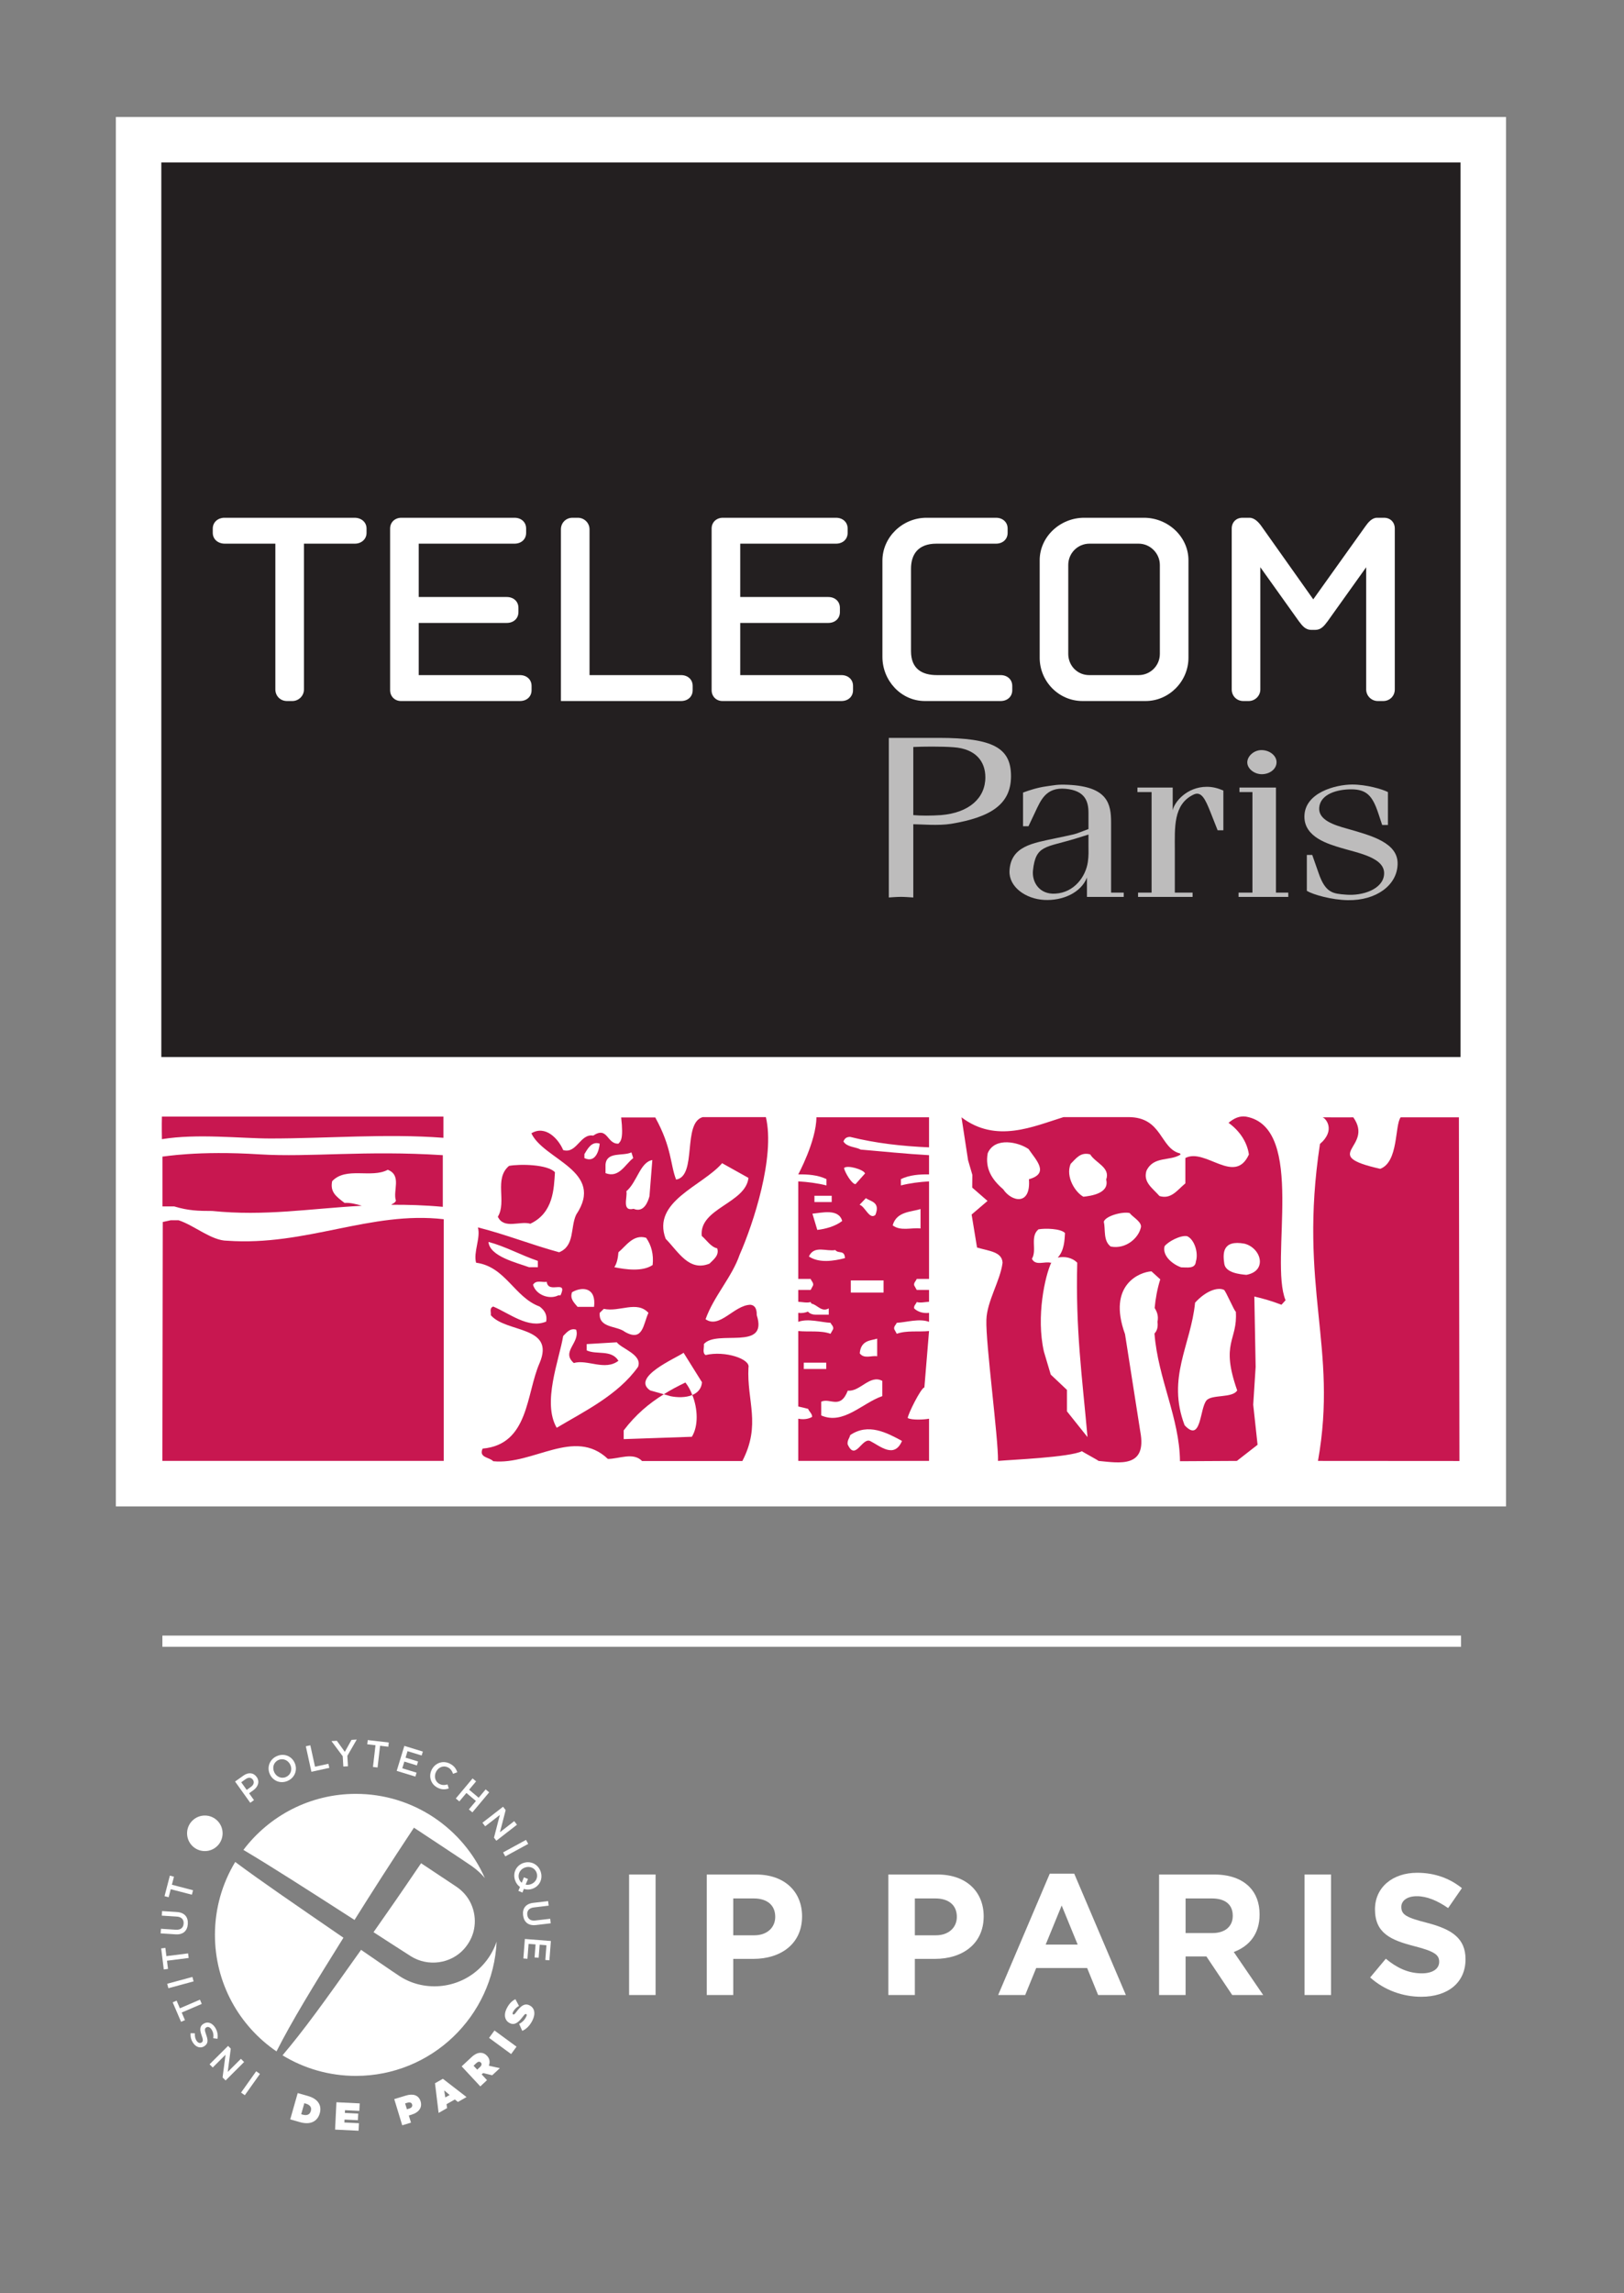 <?xml version="1.0" encoding="UTF-8"?>
<svg xmlns="http://www.w3.org/2000/svg" xmlns:xlink="http://www.w3.org/1999/xlink" width="204.24pt" height="288.25pt" viewBox="0 0 204.24 288.25" version="1.1">
<rect x="0" y="0" width="204.24" height="288.25" fill="#808080" stroke="none"/>
<g id="surface1">
<path style=" stroke:none;fill-rule:nonzero;fill:rgb(100%,100%,100%);fill-opacity:1;" d="M 43.191 243.566 C 36.535 238.988 32.949 236.543 29.582 234.043 C 27.965 236.719 27.031 239.855 27.031 243.211 C 27.031 249.297 30.098 254.664 34.773 257.855 C 36.719 254.02 39.336 249.742 43.191 243.566 "/>
<path style=" stroke:none;fill-rule:nonzero;fill:rgb(100%,100%,100%);fill-opacity:1;" d="M 60.621 247.102 C 57.879 250.012 53.488 250.438 50.348 248.457 C 49.742 248.078 45.41 245.09 45.41 245.09 C 40.629 251.848 38.168 255.238 35.531 258.348 C 38.219 259.988 41.375 260.934 44.754 260.934 C 54.258 260.934 62.012 253.457 62.457 244.062 C 62.07 245.191 61.441 246.242 60.621 247.102 "/>
<path style=" stroke:none;fill-rule:nonzero;fill:rgb(100%,100%,100%);fill-opacity:1;" d="M 57.344 237.117 C 56.754 236.73 52.957 234.203 52.957 234.203 C 49.844 238.793 49.355 239.465 46.977 242.871 C 46.977 242.871 51.113 245.551 51.707 245.918 C 53.848 247.234 56.688 246.844 58.355 244.988 C 58.996 244.273 59.453 243.391 59.625 242.457 C 59.957 240.734 59.41 238.477 57.344 237.117 "/>
<path style=" stroke:none;fill-rule:nonzero;fill:rgb(100%,100%,100%);fill-opacity:1;" d="M 44.586 241.332 C 46.836 237.75 48.863 234.559 52.059 229.734 C 52.059 229.734 58.758 234.152 59.352 234.578 C 60.059 235.082 60.57 235.582 60.977 236.07 C 58.23 229.84 52 225.484 44.754 225.484 C 38.977 225.484 33.848 228.25 30.613 232.527 C 34.18 234.645 38.445 237.387 44.586 241.332 "/>
<path style=" stroke:none;fill-rule:nonzero;fill:rgb(100%,100%,100%);fill-opacity:1;" d="M 27.996 230.449 C 28 229.215 27.004 228.211 25.77 228.207 C 24.535 228.203 23.531 229.199 23.527 230.434 C 23.523 231.668 24.52 232.672 25.754 232.676 C 26.988 232.68 27.992 231.684 27.996 230.449 "/>
<path style=" stroke:none;fill-rule:nonzero;fill:rgb(100%,100%,100%);fill-opacity:1;" d="M 31.57 224.598 C 31.926 224.344 32.008 223.988 31.805 223.711 L 31.801 223.703 C 31.578 223.391 31.234 223.387 30.883 223.637 L 30.34 224.027 L 31.027 224.988 Z M 29.562 223.934 L 30.617 223.184 C 31.238 222.738 31.887 222.812 32.27 223.352 L 32.277 223.355 C 32.703 223.957 32.445 224.613 31.859 225.031 L 31.328 225.41 L 31.941 226.27 L 31.473 226.605 L 29.562 223.934 "/>
<path style=" stroke:none;fill-rule:nonzero;fill:rgb(100%,100%,100%);fill-opacity:1;" d="M 36.52 221.852 L 36.516 221.844 C 36.254 221.262 35.617 220.965 35.02 221.227 C 34.422 221.492 34.219 222.152 34.477 222.734 L 34.48 222.742 C 34.738 223.328 35.375 223.625 35.973 223.359 C 36.57 223.098 36.777 222.438 36.52 221.852 M 33.93 222.996 L 33.926 222.988 C 33.551 222.145 33.895 221.145 34.816 220.738 C 35.738 220.332 36.691 220.746 37.062 221.594 L 37.066 221.602 C 37.441 222.445 37.102 223.441 36.18 223.852 C 35.254 224.258 34.305 223.844 33.93 222.996 "/>
<path style=" stroke:none;fill-rule:nonzero;fill:rgb(100%,100%,100%);fill-opacity:1;" d="M 38.461 219.5 L 39.027 219.379 L 39.617 222.07 L 41.301 221.703 L 41.414 222.215 L 39.164 222.707 L 38.461 219.5 "/>
<path style=" stroke:none;fill-rule:nonzero;fill:rgb(100%,100%,100%);fill-opacity:1;" d="M 43.102 220.754 L 41.684 218.848 L 42.363 218.809 L 43.367 220.203 L 44.207 218.695 L 44.867 218.656 L 43.684 220.707 L 43.762 222.016 L 43.18 222.047 L 43.102 220.754 "/>
<path style=" stroke:none;fill-rule:nonzero;fill:rgb(100%,100%,100%);fill-opacity:1;" d="M 47.223 219.371 L 46.188 219.254 L 46.25 218.723 L 48.895 219.027 L 48.836 219.559 L 47.801 219.438 L 47.484 222.168 L 46.906 222.102 L 47.223 219.371 "/>
<path style=" stroke:none;fill-rule:nonzero;fill:rgb(100%,100%,100%);fill-opacity:1;" d="M 50.852 219.453 L 53.18 220.168 L 53.027 220.66 L 51.254 220.117 L 51.004 220.934 L 52.578 221.414 L 52.426 221.91 L 50.852 221.426 L 50.594 222.27 L 52.391 222.82 L 52.238 223.312 L 49.891 222.594 L 50.852 219.453 "/>
<path style=" stroke:none;fill-rule:nonzero;fill:rgb(100%,100%,100%);fill-opacity:1;" d="M 54.316 222.406 L 54.32 222.398 C 54.766 221.578 55.742 221.234 56.617 221.707 C 57.152 221.992 57.371 222.352 57.508 222.766 L 56.977 222.965 C 56.863 222.629 56.691 222.348 56.363 222.172 C 55.809 221.871 55.164 222.109 54.859 222.676 L 54.855 222.684 C 54.551 223.25 54.699 223.926 55.254 224.227 C 55.609 224.418 55.914 224.395 56.285 224.297 L 56.434 224.805 C 55.965 224.957 55.527 224.977 54.984 224.684 C 54.145 224.23 53.871 223.234 54.316 222.406 "/>
<path style=" stroke:none;fill-rule:nonzero;fill:rgb(100%,100%,100%);fill-opacity:1;" d="M 59.434 223.543 L 59.875 223.914 L 58.996 224.961 L 60.199 225.969 L 61.078 224.922 L 61.52 225.293 L 59.41 227.809 L 58.965 227.438 L 59.855 226.379 L 58.656 225.371 L 57.766 226.434 L 57.324 226.062 L 59.434 223.543 "/>
<path style=" stroke:none;fill-rule:nonzero;fill:rgb(100%,100%,100%);fill-opacity:1;" d="M 63.266 227.102 L 63.594 227.527 L 62.875 230.305 L 64.668 228.914 L 65.016 229.363 L 62.422 231.375 L 62.125 230.992 L 62.863 228.133 L 61.02 229.562 L 60.672 229.113 L 63.266 227.102 "/>
<path style=" stroke:none;fill-rule:nonzero;fill:rgb(100%,100%,100%);fill-opacity:1;" d="M 66.152 231.27 L 66.43 231.773 L 63.547 233.344 L 63.27 232.84 L 66.152 231.27 "/>
<path style=" stroke:none;fill-rule:nonzero;fill:rgb(100%,100%,100%);fill-opacity:1;" d="M 65.617 236.66 L 65.887 235.973 L 66.406 236.184 L 66.102 236.887 C 66.305 236.938 66.52 236.922 66.738 236.848 L 66.746 236.848 C 67.352 236.637 67.699 236.027 67.488 235.41 C 67.277 234.793 66.637 234.531 66.031 234.738 L 66.023 234.742 C 65.422 234.949 65.07 235.562 65.281 236.18 C 65.352 236.383 65.473 236.543 65.617 236.66 M 65.395 237.188 C 65.117 236.988 64.902 236.707 64.777 236.344 C 64.449 235.387 64.945 234.473 65.82 234.172 L 65.828 234.172 C 66.703 233.871 67.664 234.293 67.992 235.246 C 68.32 236.203 67.828 237.113 66.953 237.414 L 66.941 237.418 C 66.594 237.539 66.223 237.543 65.883 237.43 L 65.703 237.891 L 65.191 237.672 L 65.395 237.188 "/>
<path style=" stroke:none;fill-rule:nonzero;fill:rgb(100%,100%,100%);fill-opacity:1;" d="M 67.059 239.184 L 68.934 238.965 L 69 239.535 L 67.148 239.758 C 66.539 239.828 66.254 240.176 66.312 240.688 C 66.371 241.195 66.719 241.473 67.316 241.402 L 69.195 241.184 L 69.262 241.754 L 67.41 241.973 C 66.438 242.086 65.887 241.594 65.785 240.742 C 65.684 239.895 66.109 239.297 67.059 239.184 "/>
<path style=" stroke:none;fill-rule:nonzero;fill:rgb(100%,100%,100%);fill-opacity:1;" d="M 69.281 243.977 L 69.094 246.402 L 68.582 246.363 L 68.723 244.512 L 67.871 244.445 L 67.742 246.086 L 67.23 246.047 L 67.355 244.406 L 66.477 244.34 L 66.332 246.215 L 65.82 246.172 L 66.008 243.723 L 69.281 243.977 "/>
<path style=" stroke:none;fill-rule:nonzero;fill:rgb(100%,100%,100%);fill-opacity:1;" d="M 30.789 263.363 L 30.316 263.031 L 32.219 260.352 L 32.691 260.688 L 30.789 263.363 "/>
<path style=" stroke:none;fill-rule:nonzero;fill:rgb(100%,100%,100%);fill-opacity:1;" d="M 28.371 261.508 L 27.992 261.129 L 28.363 258.277 L 26.754 259.879 L 26.355 259.477 L 28.684 257.164 L 29.023 257.508 L 28.641 260.438 L 30.297 258.789 L 30.699 259.191 L 28.371 261.508 "/>
<path style=" stroke:none;fill-rule:nonzero;fill:rgb(100%,100%,100%);fill-opacity:1;" d="M 27.355 256.266 L 26.82 256.203 C 26.875 255.789 26.832 255.441 26.605 255.102 C 26.41 254.805 26.148 254.707 25.941 254.844 L 25.934 254.848 C 25.738 254.977 25.703 255.156 25.922 255.742 C 26.164 256.418 26.211 256.863 25.703 257.195 L 25.695 257.203 C 25.227 257.512 24.645 257.332 24.285 256.785 C 24.023 256.391 23.934 255.992 23.973 255.566 L 24.508 255.586 C 24.488 255.953 24.551 256.266 24.719 256.516 C 24.902 256.797 25.156 256.867 25.336 256.746 L 25.344 256.742 C 25.555 256.602 25.566 256.414 25.348 255.809 C 25.105 255.137 25.113 254.695 25.57 254.398 L 25.578 254.395 C 26.09 254.055 26.66 254.258 27.043 254.832 C 27.316 255.254 27.434 255.742 27.355 256.266 "/>
<path style=" stroke:none;fill-rule:nonzero;fill:rgb(100%,100%,100%);fill-opacity:1;" d="M 22.852 252.969 L 23.262 253.926 L 22.77 254.137 L 21.719 251.688 L 22.211 251.477 L 22.621 252.438 L 25.148 251.352 L 25.375 251.887 L 22.852 252.969 "/>
<path style=" stroke:none;fill-rule:nonzero;fill:rgb(100%,100%,100%);fill-opacity:1;" d="M 21.176 249.914 L 21.027 249.355 L 24.195 248.496 L 24.348 249.055 L 21.176 249.914 "/>
<path style=" stroke:none;fill-rule:nonzero;fill:rgb(100%,100%,100%);fill-opacity:1;" d="M 21 246.457 L 21.129 247.488 L 20.598 247.555 L 20.27 244.91 L 20.797 244.844 L 20.926 245.879 L 23.656 245.535 L 23.727 246.113 L 21 246.457 "/>
<path style=" stroke:none;fill-rule:nonzero;fill:rgb(100%,100%,100%);fill-opacity:1;" d="M 22.09 243.141 L 20.203 243.02 L 20.242 242.441 L 22.105 242.562 C 22.715 242.602 23.059 242.312 23.094 241.793 C 23.129 241.285 22.84 240.953 22.234 240.91 L 20.348 240.789 L 20.383 240.215 L 22.242 240.336 C 23.223 240.398 23.676 240.98 23.621 241.84 C 23.566 242.691 23.043 243.203 22.09 243.141 "/>
<path style=" stroke:none;fill-rule:nonzero;fill:rgb(100%,100%,100%);fill-opacity:1;" d="M 21.473 237.469 L 21.211 238.477 L 20.691 238.344 L 21.363 235.762 L 21.879 235.898 L 21.617 236.906 L 24.277 237.598 L 24.133 238.16 L 21.473 237.469 "/>
<path style=" stroke:none;fill-rule:nonzero;fill:rgb(100%,100%,100%);fill-opacity:1;" d="M 38.062 265.805 C 38.57 265.945 38.953 265.832 39.09 265.355 L 39.094 265.344 C 39.23 264.867 38.961 264.566 38.457 264.422 L 38.273 264.367 L 37.879 265.75 Z M 37.441 263.094 L 38.707 263.453 C 40.023 263.824 40.492 264.66 40.215 265.641 L 40.211 265.648 C 39.934 266.629 39.066 267.133 37.727 266.75 L 36.5 266.398 L 37.441 263.094 "/>
<path style=" stroke:none;fill-rule:nonzero;fill:rgb(100%,100%,100%);fill-opacity:1;" d="M 42.309 264.246 L 45.238 264.391 L 45.191 265.332 L 43.391 265.242 L 43.371 265.59 L 45.051 265.672 L 45.012 266.504 L 43.332 266.422 L 43.312 266.793 L 45.141 266.883 L 45.094 267.828 L 42.141 267.684 L 42.309 264.246 "/>
<path style=" stroke:none;fill-rule:nonzero;fill:rgb(100%,100%,100%);fill-opacity:1;" d="M 51.469 265.039 C 51.754 264.953 51.902 264.77 51.828 264.531 L 51.828 264.523 C 51.754 264.285 51.543 264.215 51.25 264.305 L 50.949 264.395 L 51.176 265.129 Z M 49.582 263.852 L 51.062 263.402 C 51.938 263.137 52.652 263.344 52.891 264.121 L 52.895 264.133 C 53.137 264.926 52.66 265.531 51.77 265.805 L 51.414 265.914 L 51.688 266.809 L 50.586 267.145 L 49.582 263.852 "/>
<path style=" stroke:none;fill-rule:nonzero;fill:rgb(100%,100%,100%);fill-opacity:1;" d="M 56.551 263.332 L 55.863 262.758 L 56.004 263.641 Z M 54.707 261.859 L 55.699 261.297 L 58.672 263.594 L 57.59 264.211 L 57.203 263.898 L 56.156 264.492 L 56.227 264.98 L 55.16 265.59 L 54.707 261.859 "/>
<path style=" stroke:none;fill-rule:nonzero;fill:rgb(100%,100%,100%);fill-opacity:1;" d="M 60.379 259.809 C 60.582 259.621 60.621 259.414 60.477 259.262 L 60.469 259.258 C 60.316 259.094 60.117 259.133 59.922 259.312 L 59.559 259.656 L 60.016 260.148 Z M 58.059 259.734 L 59.289 258.59 C 59.734 258.172 60.121 258.02 60.465 258.031 C 60.754 258.039 61.008 258.152 61.25 258.41 L 61.258 258.418 C 61.598 258.785 61.645 259.219 61.477 259.652 L 62.863 259.961 L 61.902 260.855 L 60.758 260.578 L 60.75 260.586 L 60.578 260.746 L 61.246 261.469 L 60.406 262.254 L 58.059 259.734 "/>
<path style=" stroke:none;fill-rule:nonzero;fill:rgb(100%,100%,100%);fill-opacity:1;" d="M 61.508 256.156 L 62.188 255.227 L 64.961 257.262 L 64.281 258.191 L 61.508 256.156 "/>
<path style=" stroke:none;fill-rule:nonzero;fill:rgb(100%,100%,100%);fill-opacity:1;" d="M 65.68 255.273 L 65.289 254.398 C 65.711 254.188 66.004 253.855 66.18 253.492 C 66.27 253.309 66.262 253.207 66.176 253.164 L 66.168 253.16 C 66.078 253.117 65.98 253.191 65.754 253.488 C 65.277 254.113 64.781 254.629 64.125 254.309 L 64.117 254.305 C 63.531 254.02 63.297 253.336 63.711 252.484 C 64.004 251.891 64.359 251.516 64.816 251.293 L 65.27 252.141 C 64.914 252.328 64.652 252.629 64.512 252.918 C 64.438 253.074 64.457 253.168 64.531 253.207 L 64.539 253.211 C 64.625 253.25 64.719 253.191 64.941 252.895 C 65.469 252.176 65.957 251.758 66.582 252.062 L 66.59 252.066 C 67.238 252.379 67.379 253.109 66.973 253.941 C 66.668 254.566 66.215 255.047 65.68 255.273 "/>
<path style=" stroke:none;fill-rule:nonzero;fill:rgb(100%,100%,100%);fill-opacity:1;" d="M 79.117 235.621 L 82.449 235.621 L 82.449 250.77 L 79.117 250.77 L 79.117 235.621 "/>
<path style=" stroke:none;fill-rule:nonzero;fill:rgb(100%,100%,100%);fill-opacity:1;" d="M 94.855 243.262 L 92.215 243.262 L 92.215 238.629 L 94.789 238.629 C 96.457 238.629 97.496 239.453 97.496 240.945 C 97.496 242.242 96.523 243.262 94.855 243.262 M 95.07 235.621 L 88.883 235.621 L 88.883 250.77 L 92.215 250.77 L 92.215 246.227 L 94.746 246.227 C 98.145 246.227 100.871 244.387 100.871 240.879 C 100.871 237.785 98.688 235.621 95.07 235.621 "/>
<path style=" stroke:none;fill-rule:nonzero;fill:rgb(100%,100%,100%);fill-opacity:1;" d="M 117.695 243.262 L 115.055 243.262 L 115.055 238.629 L 117.629 238.629 C 119.297 238.629 120.336 239.453 120.336 240.945 C 120.336 242.242 119.359 243.262 117.695 243.262 M 117.91 235.621 L 111.723 235.621 L 111.723 250.77 L 115.055 250.77 L 115.055 246.227 L 117.586 246.227 C 120.984 246.227 123.711 244.387 123.711 240.879 C 123.711 237.785 121.527 235.621 117.91 235.621 "/>
<path style=" stroke:none;fill-rule:nonzero;fill:rgb(100%,100%,100%);fill-opacity:1;" d="M 135.531 244.43 L 133.52 239.516 L 131.508 244.43 Z M 132.023 235.512 L 135.098 235.512 L 141.594 250.77 L 138.105 250.77 L 136.723 247.375 L 130.316 247.375 L 128.93 250.77 L 125.531 250.77 L 132.023 235.512 "/>
<path style=" stroke:none;fill-rule:nonzero;fill:rgb(100%,100%,100%);fill-opacity:1;" d="M 152.48 242.98 C 154.105 242.98 155.035 242.113 155.035 240.836 L 155.035 240.793 C 155.035 239.363 154.039 238.629 152.414 238.629 L 149.105 238.629 L 149.105 242.98 Z M 145.77 235.621 L 152.695 235.621 C 154.625 235.621 156.117 236.16 157.113 237.156 C 157.957 238 158.41 239.191 158.41 240.621 L 158.41 240.664 C 158.41 243.109 157.09 244.645 155.164 245.359 L 158.863 250.77 L 154.969 250.77 L 151.723 245.922 L 149.105 245.922 L 149.105 250.77 L 145.77 250.77 L 145.77 235.621 "/>
<path style=" stroke:none;fill-rule:nonzero;fill:rgb(100%,100%,100%);fill-opacity:1;" d="M 164.066 235.621 L 167.398 235.621 L 167.398 250.77 L 164.066 250.77 L 164.066 235.621 "/>
<path style=" stroke:none;fill-rule:nonzero;fill:rgb(100%,100%,100%);fill-opacity:1;" d="M 179.504 241.703 C 176.883 241.031 176.234 240.688 176.234 239.688 C 176.234 238.953 176.906 238.348 178.184 238.348 C 179.461 238.348 180.781 238.91 182.121 239.84 L 183.855 237.332 C 182.316 236.098 180.434 235.402 178.227 235.402 C 175.133 235.402 172.922 237.242 172.922 239.992 C 172.922 243 174.895 243.867 177.941 244.645 C 180.477 245.297 180.996 245.75 180.996 246.594 C 180.996 247.48 180.176 248.043 178.809 248.043 C 177.078 248.043 175.648 247.332 174.285 246.207 L 172.316 248.562 C 174.137 250.188 176.449 250.988 178.746 250.988 C 182.012 250.988 184.309 249.277 184.309 246.27 C 184.309 243.629 182.574 242.504 179.504 241.703 "/>
<path style=" stroke:none;fill-rule:nonzero;fill:rgb(100%,100%,100%);fill-opacity:1;" d="M 183.746 206.996 L 20.422 206.996 L 20.422 205.59 L 183.746 205.59 L 183.746 206.996 "/>
<path style=" stroke:none;fill-rule:nonzero;fill:rgb(100%,100%,100%);fill-opacity:1;" d="M 14.57 189.352 L 189.402 189.352 L 189.402 14.703 L 14.57 14.703 L 14.57 189.352 "/>
<path style=" stroke:none;fill-rule:nonzero;fill:rgb(13.73%,12.16%,12.549%);fill-opacity:1;" d="M 183.684 132.867 L 20.289 132.867 L 20.289 20.422 L 183.684 20.422 L 183.684 132.867 "/>
<path style=" stroke:none;fill-rule:nonzero;fill:rgb(78.215%,9.346%,31.622%);fill-opacity:1;" d="M 183.543 183.645 L 183.477 140.445 L 176.152 140.445 C 175.391 141.465 175.902 146.043 173.586 146.918 C 165.734 145.156 172.891 144.266 170.195 140.445 C 169.855 140.465 166.656 140.445 166.316 140.445 C 166.684 140.496 168.051 142.031 166.004 143.789 C 163.254 161.898 168.309 169.277 165.754 183.633 L 183.543 183.645 "/>
<path style=" stroke:none;fill-rule:nonzero;fill:rgb(78.215%,9.346%,31.622%);fill-opacity:1;" d="M 66.695 153.82 C 69.633 152.438 69.656 149.367 69.793 147.352 C 68.902 146.355 65.414 146.293 64.02 146.547 C 62.086 148.168 63.766 151.059 62.609 152.938 C 63.371 154.562 65.414 153.426 66.695 153.82 "/>
<path style=" stroke:none;fill-rule:nonzero;fill:rgb(78.215%,9.346%,31.622%);fill-opacity:1;" d="M 83.484 175.254 L 84.355 175.504 C 85.152 175.664 86.234 175.699 87.066 175.348 C 86.848 174.77 86.555 174.223 86.199 173.777 C 85.246 174.234 84.336 174.715 83.484 175.254 "/>
<path style=" stroke:none;fill-rule:nonzero;fill:rgb(78.215%,9.346%,31.622%);fill-opacity:1;" d="M 83.715 155.711 C 81.941 151.004 88.348 149.086 90.816 146.211 L 94.129 148.059 C 93.77 151.273 87.898 151.867 88.254 155.352 C 88.867 155.871 89.402 156.746 90.199 156.914 C 90.48 157.781 89.754 158.312 89.227 158.836 C 86.652 159.875 85.324 157.352 83.715 155.711 M 87.07 175.348 C 87.766 177.086 87.848 179.234 87.012 180.598 L 78.438 180.895 L 78.438 179.797 C 79.945 177.816 81.609 176.414 83.484 175.254 L 81.762 174.77 C 79.316 173.098 85.078 170.695 85.969 170.039 L 88.285 173.746 C 88.215 174.586 87.719 175.07 87.07 175.348 M 70.012 179.469 C 68.168 176.281 70.32 170.969 70.828 167.93 C 71.262 167.492 71.711 166.902 72.461 167.137 C 72.973 168.805 70.527 169.891 72.164 171.328 C 73.855 170.828 76.078 172.352 77.777 171.047 C 76.891 169.598 75.043 170.328 73.785 169.742 L 73.785 168.949 L 77.57 168.723 C 78.156 169.523 80.832 170.281 80.242 171.812 C 77.723 175.363 73.418 177.438 70.012 179.469 M 67.035 161.492 C 67.426 160.84 68.199 161.227 68.758 161.121 C 68.961 162.719 71.449 160.742 70.492 162.824 L 70.211 162.824 C 69.156 163.375 67.426 162.824 67.035 161.492 M 71.941 162.43 C 73.223 161.684 75.008 161.805 74.711 164.27 L 72.637 164.27 C 72.238 163.773 71.637 163.277 71.941 162.43 M 73.496 145.07 C 73.855 144.492 74.383 143.395 75.422 143.754 C 75.336 144.621 74.895 146.23 73.496 145.57 Z M 75.934 164.52 C 77.93 164.953 80.086 163.438 81.551 165.023 C 80.891 166.41 80.891 168.723 78.594 167.414 C 77.57 166.613 75.262 166.977 75.422 165.023 Z M 76.152 146.375 C 76.305 144.711 78.301 145.363 79.41 144.852 L 79.637 145.57 C 78.594 146.375 77.852 148.117 76.152 147.461 Z M 82.078 159.008 C 80.812 159.875 78.68 159.578 77.262 159.285 C 77.629 158.719 77.715 158.051 77.777 157.406 C 78.68 156.68 79.637 155.086 81.262 155.59 C 81.926 156.527 82.223 157.699 82.078 159.008 M 82.039 145.816 L 81.68 150.352 C 81.5 151.066 80.957 152.48 79.684 151.945 C 78.137 152.312 78.949 150.434 78.773 149.738 C 80.133 148.578 80.504 146.078 82.039 145.816 M 67.641 159.285 L 66.535 159.285 C 64.98 158.719 61.57 157.918 61.434 156.105 C 63.582 156.68 65.5 157.766 67.641 158.492 Z M 94.359 164.004 C 92.289 164.078 90.508 167.062 88.734 165.824 C 89.773 162.914 92.059 160.531 93.027 157.699 C 94.73 153.84 97.504 145.426 96.32 140.418 L 88.379 140.418 C 85.789 141.148 87.707 147.832 85.031 148.27 C 84.297 146.441 84.512 144.266 82.41 140.465 L 78.121 140.465 C 78.449 143.328 78.008 143.469 77.777 143.754 C 76.305 143.832 76.449 141.512 74.598 142.746 C 72.973 142.453 72.535 145.07 70.828 144.562 C 70.246 143.176 68.609 141.375 66.828 142.453 C 68.383 145.801 76.152 147.18 72.461 152.684 C 71.711 154.281 72.309 156.602 70.32 157.406 C 66.828 156.461 63.582 155.152 60.102 154.281 C 60.473 155.59 59.508 157.406 59.875 158.719 C 63.582 159.215 64.691 163.066 67.863 164.227 C 68.535 164.734 68.832 165.312 68.691 166.117 C 66.461 167.062 64.094 165.098 62.027 164.227 C 61.504 164.438 61.789 164.953 61.723 165.312 C 63.648 167.57 69.863 166.613 67.863 171.328 C 66.16 175.184 66.535 181.566 60.695 182.086 C 60.168 183.242 61.57 183.156 62.027 183.672 C 67.047 184.184 72.238 179.387 76.449 183.383 C 77.852 183.383 79.637 182.5 80.746 183.645 L 93.363 183.645 C 95.742 179.047 93.906 176.109 94.129 171.895 C 94.406 170.828 91.176 169.742 88.734 170.328 C 88.297 170.031 88.582 169.449 88.52 168.949 C 90.141 167.062 96.652 169.891 95.172 165.312 C 95.172 164.953 95.172 164.078 94.359 164.004 "/>
<path style=" stroke:none;fill-rule:nonzero;fill:rgb(78.215%,9.346%,31.622%);fill-opacity:1;" d="M 32.695 145.102 C 24.781 144.598 20.543 145.406 20.434 145.379 L 20.434 151.645 L 21.914 151.645 C 23.695 152.18 24.906 152.215 26.695 152.215 C 33.332 152.895 38.922 151.918 45.508 151.562 C 44.762 151.34 44.012 151.156 43.332 151.203 C 42.215 150.359 41.508 149.812 41.773 148.473 C 43.52 146.609 46.715 148.148 48.766 147.039 C 50.574 147.734 49.367 149.711 49.797 150.93 C 49.617 151.273 49.418 151.246 49.207 151.438 C 51.223 151.422 53.371 151.484 55.688 151.695 L 55.688 145.203 C 45.895 144.574 38.988 145.484 32.695 145.102 "/>
<path style=" stroke:none;fill-rule:nonzero;fill:rgb(78.215%,9.346%,31.622%);fill-opacity:1;" d="M 106.262 158.145 C 104.84 158.508 103.023 158.797 101.73 157.938 C 102.383 156.477 103.961 157.348 105.055 157.125 C 105.434 157.637 106.219 157.055 106.262 158.145 M 110.961 173.574 L 110.961 175.488 C 108.418 176.367 106.062 179.141 103.281 177.918 L 103.281 176.188 C 104.395 175.664 105.684 177.23 106.621 174.797 C 108.145 174.977 109.395 172.727 110.961 173.574 M 108.793 147.496 L 107.594 148.844 C 107.125 148.844 106.277 147.406 106.145 146.824 C 106.52 146.395 108.605 146.992 108.793 147.496 M 108.898 150.605 C 109.488 151.039 110.742 151.074 110.094 152.707 C 109.352 153.371 108.801 151.645 108.105 151.434 Z M 110.316 168.262 L 110.316 170.477 C 109.605 170.359 108.66 170.848 108.125 170.109 C 108.27 168.395 109.605 168.516 110.316 168.262 M 111.121 162.469 L 107 162.469 L 107 160.949 L 111.121 160.949 Z M 113.438 181.121 C 112.465 183.402 110.66 181.742 109.414 181.121 C 108.387 180.703 107.562 183.715 106.598 181.535 C 106.551 181.012 106.828 180.805 106.922 180.391 C 109.184 178.836 111.535 180.086 113.438 181.121 M 101.086 171.285 L 103.91 171.285 L 103.91 172.078 L 101.086 172.078 Z M 105.918 153.473 C 105.031 154.16 103.801 154.48 102.785 154.598 L 102.172 152.555 C 103.34 152.453 105.473 151.875 105.918 153.473 M 102.426 150.305 L 104.598 150.305 L 104.598 151.094 L 102.426 151.094 Z M 115.77 151.969 L 115.77 154.414 C 114.629 154.281 113.258 154.789 112.266 154.023 C 112.758 152.246 114.629 152.355 115.77 151.969 M 106.922 142.906 C 110.105 143.699 113.453 144.078 116.84 144.219 L 116.84 140.441 L 102.676 140.441 C 102.656 143.434 100.391 147.617 100.391 147.617 C 101.633 147.605 102.844 147.688 103.938 148.211 L 103.938 149.004 C 102.781 148.719 101.598 148.566 100.391 148.496 L 100.391 160.754 L 101.953 160.754 C 102.043 161.043 102.32 161.199 102.262 161.555 L 101.953 162.141 L 100.391 162.141 L 100.391 163.629 C 100.914 163.656 101.477 163.801 101.953 163.664 C 101.98 163.73 102.008 163.801 102.055 163.863 C 102.789 163.996 103.309 164.977 104.227 164.461 L 104.227 165.25 L 102.578 165.25 C 102.262 165.25 101.863 165.16 101.613 164.867 C 101.23 165.02 100.812 165.086 100.391 165.023 L 100.391 166.152 C 101.633 165.691 103.258 166.215 104.449 166.273 C 104.59 166.566 104.863 166.719 104.773 167.078 L 104.449 167.652 C 103.211 167.203 101.68 167.441 100.391 167.309 L 100.391 176.793 C 100.836 176.879 101.281 177.004 101.633 177.09 C 101.762 177.449 102.137 177.664 102.137 178.098 C 101.656 178.387 101.023 178.453 100.391 178.328 L 100.391 183.633 L 116.84 183.633 L 116.84 178.328 C 116.207 178.453 114.645 178.523 114.16 178.242 C 114.16 177.805 115.805 174.477 116.254 174.395 L 116.84 167.309 C 115.543 167.441 114.027 167.203 112.781 167.652 L 112.465 167.078 C 112.379 166.719 112.652 166.566 112.781 166.273 C 113.988 166.215 115.613 165.691 116.84 166.152 L 116.84 165.023 C 116.16 165.109 115.445 164.93 114.965 164.461 C 114.91 164.09 115.191 163.949 115.289 163.664 C 115.762 163.801 116.32 163.656 116.84 163.629 L 116.84 162.141 L 115.289 162.141 L 114.965 161.555 C 114.91 161.199 115.191 161.043 115.289 160.754 L 116.84 160.754 L 116.84 148.496 C 115.645 148.566 114.441 148.719 113.297 149.004 L 113.297 148.211 C 114.395 147.688 115.613 147.605 116.84 147.617 L 116.84 145.203 C 113.91 145.039 111.008 144.734 108.258 144.504 C 107.562 144.133 106.551 144.219 106.074 143.484 C 106.262 142.98 106.598 142.906 106.922 142.906 "/>
<path style=" stroke:none;fill-rule:nonzero;fill:rgb(78.215%,9.346%,31.622%);fill-opacity:1;" d="M 34.012 143.105 C 41 143.105 48.68 142.473 55.766 143.02 L 55.766 140.355 L 20.363 140.355 C 20.328 141.461 20.363 143.191 20.363 143.191 C 24.793 142.461 30.301 143.105 34.012 143.105 "/>
<path style=" stroke:none;fill-rule:nonzero;fill:rgb(78.215%,9.346%,31.622%);fill-opacity:1;" d="M 28.578 155.957 C 26.598 155.957 24.441 154.023 22.457 153.383 L 21.465 153.383 L 20.469 153.602 L 20.422 183.633 L 55.809 183.633 L 55.809 153.254 C 46.578 152.188 38.523 156.66 28.578 155.957 "/>
<path style=" stroke:none;fill-rule:nonzero;fill:rgb(78.215%,9.346%,31.622%);fill-opacity:1;" d="M 156.75 160.246 C 155.945 160.176 154.121 159.996 153.969 158.836 C 153.781 157.57 153.711 155.812 156.52 156.328 C 158.605 156.867 159.438 159.754 156.75 160.246 M 151.742 176.02 C 150.863 177.008 151.109 181.449 148.98 179.148 C 146.707 173.168 149.781 169.055 150.297 163.742 C 151.621 162.293 153.086 161.758 153.918 162.125 C 154.121 162.168 155.234 164.832 155.422 164.871 C 155.672 168.527 153.453 168.711 155.594 174.77 C 155.016 175.762 152.414 175.254 151.742 176.02 M 146.457 156.652 C 146.902 156.062 148.461 155.238 149.285 155.383 C 150.168 155.742 150.762 157.422 150.395 158.582 C 150.316 159.523 149.285 159.301 148.543 159.301 C 147.504 158.938 146.156 157.883 146.457 156.652 M 143.457 154.375 C 143.152 155.609 141.609 157.055 139.688 156.688 C 138.723 155.957 139.047 154.574 138.82 153.559 C 139.047 152.836 141.176 152.258 142.07 152.477 C 142.438 152.984 143.746 153.648 143.457 154.375 M 139.117 148.27 C 139.559 150.02 137.156 150.328 136.254 150.426 C 135.25 149.895 133.977 147.938 134.645 146.301 C 135.32 145.633 135.875 144.77 137.105 145.102 C 137.762 146.184 139.672 146.734 139.117 148.27 M 134.184 177.402 L 134.184 174.707 L 132.145 172.781 L 131.285 169.891 C 130.285 165.473 131.43 160.344 132.227 158.676 C 132.191 158.707 132.188 158.719 132.152 158.73 C 131.406 158.508 130.227 159.164 129.777 158.227 C 130.449 157.133 129.492 155.461 130.598 154.527 C 131.406 154.375 133.422 154.414 133.938 154.992 C 133.883 155.895 133.848 157.176 133.027 158.078 C 133.879 157.902 134.812 158.051 135.477 158.719 C 135.262 167.172 136.078 172.887 136.77 180.641 Z M 126.164 149.488 C 124.738 148.27 123.863 146.871 124.219 144.957 C 125.109 142.863 128.117 143.562 129.359 144.438 C 130.312 145.836 132.027 147.492 129.402 148.227 C 129.664 151.598 127.211 151.066 126.164 149.488 M 161.676 163.438 C 159.605 158.422 164.324 141.727 156.699 140.355 C 155.863 140.234 155.164 140.586 154.504 141.137 C 155.836 142.086 156.844 143.504 157.066 145.117 C 155.285 149.039 151.594 144.246 149.074 145.559 L 149.074 148.746 C 148.031 149.613 147.293 150.777 145.824 150.34 C 144.93 149.324 143.742 148.602 144.184 147.16 C 145.086 145.27 147.145 145.996 148.48 145.117 C 148.445 145.07 148.426 145.027 148.398 144.98 C 145.867 144.363 146.199 140.418 141.922 140.418 L 133.754 140.418 C 129.961 141.586 125.289 143.754 120.922 140.445 L 121.746 145.828 L 122.285 147.672 L 122.27 149.277 L 124.195 150.953 L 122.195 152.664 L 122.875 156.809 C 124.387 157.262 126.012 157.332 126.086 158.719 C 125.809 160.977 124.113 163.57 124.051 165.91 C 123.949 168.805 125.559 180.746 125.512 183.633 C 127.074 183.488 134.543 183.188 136.07 182.41 C 136.078 182.469 138.152 183.57 138.152 183.633 C 140.805 183.887 144.273 184.547 143.406 179.945 L 141.488 167.703 C 139.211 161.438 143.406 159.875 144.812 159.805 L 145.918 160.809 C 145.527 162.055 145.324 163.246 145.215 164.402 C 145.492 164.871 145.723 165.367 145.57 166.152 C 145.664 166.891 145.469 167.324 145.191 167.621 C 145.633 173.305 148.348 178.246 148.398 183.672 L 155.555 183.633 L 158.156 181.605 L 157.609 176.566 L 157.914 171.812 L 157.75 162.969 C 158.852 163.223 159.934 163.531 161.16 164.004 L 161.676 163.438 "/>
<path style=" stroke:none;fill-rule:nonzero;fill:rgb(74.113%,73.643%,73.759%);fill-opacity:1;" d="M 114.859 103.605 C 115.742 103.605 118.035 103.812 119.621 103.551 C 124.59 102.723 127.148 101.105 127.148 97.562 C 127.148 94.012 124.902 92.75 118.07 92.75 L 111.781 92.75 L 111.781 112.812 C 112.27 112.781 112.797 112.734 113.32 112.734 C 113.812 112.734 114.301 112.781 114.859 112.812 Z M 114.859 93.895 C 115.918 93.836 118.422 93.809 119.938 93.926 C 122.723 94.129 123.922 95.715 123.922 97.707 C 123.922 100.316 121.879 102.164 118.352 102.457 C 117.152 102.543 115.742 102.543 114.859 102.457 L 114.859 93.895 "/>
<path style=" stroke:none;fill-rule:nonzero;fill:rgb(74.113%,73.643%,73.759%);fill-opacity:1;" d="M 136.891 104.207 L 136.32 104.426 C 135.031 104.934 135.07 104.871 132.719 105.375 C 129.949 105.977 127.105 106.324 126.957 109.484 C 126.883 111.473 128.965 112.988 131.316 113.117 C 133.629 113.242 135.941 112.23 136.699 110.305 L 136.699 112.738 L 141.324 112.738 L 141.324 112.199 L 139.734 112.199 L 139.734 103.383 C 139.734 101.047 139.316 98.867 134.312 98.645 C 132.945 98.582 132.605 98.707 131.617 98.836 C 130.48 98.992 129.422 99.34 128.66 99.625 L 128.66 103.859 L 129.344 103.859 L 130.18 102.09 C 130.898 100.57 131.543 98.93 134.008 99.148 C 136.473 99.371 136.891 100.73 136.891 102.184 Z M 136.891 106.195 C 136.891 107.02 136.93 107.523 136.812 108.344 C 136.551 110.176 135.105 112.199 132.719 112.328 C 130.711 112.453 129.762 110.871 129.91 109.418 C 130.254 106.164 131.508 106.574 135.371 105.375 L 136.891 104.902 L 136.891 106.195 "/>
<path style=" stroke:none;fill-rule:nonzero;fill:rgb(74.113%,73.643%,73.759%);fill-opacity:1;" d="M 149.984 112.738 L 143.125 112.738 L 143.125 112.199 L 144.828 112.199 L 144.828 99.562 L 143.047 99.562 L 143.047 98.992 L 147.484 98.992 L 147.484 101.867 C 147.672 100.824 149.266 98.898 151.77 98.898 C 152.488 98.898 153.133 99.055 153.855 99.371 L 153.855 104.363 L 153.133 104.363 L 152.223 102.059 C 151.578 100.445 151.086 99.402 150.102 99.879 C 147.523 101.109 147.75 104.078 147.75 106.859 L 147.75 112.199 L 149.984 112.199 L 149.984 112.738 "/>
<path style=" stroke:none;fill-rule:nonzero;fill:rgb(74.113%,73.643%,73.759%);fill-opacity:1;" d="M 160.543 95.801 C 160.543 96.688 159.672 97.316 158.684 97.316 C 157.738 97.316 156.863 96.621 156.863 95.832 C 156.863 95.043 157.699 94.285 158.645 94.285 C 159.672 94.285 160.543 94.98 160.543 95.801 M 155.766 112.738 L 155.766 112.199 L 157.512 112.199 L 157.512 99.562 L 155.879 99.562 L 155.879 98.992 L 160.469 98.992 L 160.469 112.199 L 162.02 112.199 L 162.02 112.738 L 155.766 112.738 "/>
<path style=" stroke:none;fill-rule:nonzero;fill:rgb(74.113%,73.643%,73.759%);fill-opacity:1;" d="M 173.336 102.215 C 172.617 100.066 171.895 99.215 169.926 99.215 C 168.219 99.215 166.055 99.781 165.906 101.52 C 165.789 103.066 167.727 103.699 169.469 104.176 C 172.426 105.027 175.879 105.91 175.766 108.66 C 175.688 111.281 173.07 113.211 169.508 113.148 C 167.461 113.117 165.145 112.453 164.352 111.98 L 164.352 107.461 L 165.031 107.461 L 165.828 109.734 C 166.703 112.297 167.688 112.324 169.242 112.453 C 171.402 112.641 173.867 111.758 174.059 109.988 C 174.32 107.809 170.836 107.238 168.637 106.574 C 167.082 106.102 164.047 105.25 164.047 102.656 C 164.047 99.625 167.988 98.613 170.074 98.613 C 171.82 98.613 173.828 99.184 174.551 99.562 L 174.551 103.699 L 173.828 103.699 L 173.336 102.215 "/>
<path style=" stroke:none;fill-rule:nonzero;fill:rgb(100%,100%,100%);fill-opacity:1;" d="M 44.641 68.336 L 38.227 68.336 L 38.227 86.656 C 38.227 87.484 37.547 88.117 36.77 88.117 L 36.086 88.117 C 35.262 88.117 34.629 87.484 34.629 86.656 L 34.629 68.336 L 28.266 68.336 C 27.438 68.336 26.758 67.801 26.758 66.977 L 26.758 66.441 C 26.758 65.613 27.438 65.082 28.215 65.082 L 44.594 65.082 C 45.418 65.082 46.098 65.613 46.098 66.441 L 46.098 66.977 C 46.098 67.801 45.418 68.336 44.641 68.336 "/>
<path style=" stroke:none;fill-rule:nonzero;fill:rgb(100%,100%,100%);fill-opacity:1;" d="M 65.391 88.117 L 50.422 88.117 C 49.648 88.117 49.062 87.535 49.062 86.754 L 49.062 66.441 C 49.062 65.617 49.695 65.082 50.473 65.082 L 64.711 65.082 C 65.539 65.082 66.168 65.617 66.168 66.441 L 66.168 66.977 C 66.168 67.805 65.539 68.336 64.711 68.336 L 52.66 68.336 L 52.66 75.043 L 63.738 75.043 C 64.566 75.043 65.199 75.578 65.199 76.406 L 65.199 76.938 C 65.199 77.766 64.566 78.301 63.738 78.301 L 52.66 78.301 L 52.66 84.859 L 65.391 84.859 C 66.219 84.859 66.852 85.395 66.852 86.223 L 66.852 86.754 C 66.852 87.582 66.219 88.117 65.391 88.117 "/>
<path style=" stroke:none;fill-rule:nonzero;fill:rgb(100%,100%,100%);fill-opacity:1;" d="M 85.656 88.117 L 70.543 88.117 L 70.543 66.539 C 70.543 65.711 71.176 65.082 72 65.082 L 72.68 65.082 C 73.457 65.082 74.141 65.711 74.141 66.539 L 74.141 84.859 L 85.656 84.859 C 86.484 84.859 87.113 85.395 87.113 86.223 L 87.113 86.754 C 87.113 87.582 86.484 88.117 85.656 88.117 "/>
<path style=" stroke:none;fill-rule:nonzero;fill:rgb(100%,100%,100%);fill-opacity:1;" d="M 105.824 88.117 L 90.855 88.117 C 90.078 88.117 89.496 87.535 89.496 86.754 L 89.496 66.441 C 89.496 65.617 90.129 65.082 90.906 65.082 L 105.145 65.082 C 105.969 65.082 106.602 65.617 106.602 66.441 L 106.602 66.977 C 106.602 67.805 105.969 68.336 105.145 68.336 L 93.094 68.336 L 93.094 75.043 L 104.172 75.043 C 104.996 75.043 105.629 75.578 105.629 76.406 L 105.629 76.938 C 105.629 77.766 104.996 78.301 104.172 78.301 L 93.094 78.301 L 93.094 84.859 L 105.824 84.859 C 106.652 84.859 107.281 85.395 107.281 86.223 L 107.281 86.754 C 107.281 87.582 106.652 88.117 105.824 88.117 "/>
<path style=" stroke:none;fill-rule:nonzero;fill:rgb(100%,100%,100%);fill-opacity:1;" d="M 125.844 88.117 L 116.32 88.117 C 113.309 88.117 110.977 85.539 110.977 82.578 L 110.977 70.477 C 110.977 67.512 113.504 65.082 116.516 65.082 L 125.266 65.082 C 126.09 65.082 126.723 65.617 126.723 66.441 L 126.723 66.977 C 126.723 67.805 126.09 68.336 125.266 68.336 L 117.777 68.336 C 115.445 68.336 114.57 69.699 114.57 71.496 L 114.57 81.848 C 114.57 84.133 116.027 84.859 117.828 84.859 L 125.844 84.859 C 126.672 84.859 127.305 85.395 127.305 86.223 L 127.305 86.754 C 127.305 87.582 126.672 88.117 125.844 88.117 "/>
<path style=" stroke:none;fill-rule:nonzero;fill:rgb(100%,100%,100%);fill-opacity:1;" d="M 145.867 71.012 C 145.867 69.551 144.652 68.336 143.195 68.336 L 137.023 68.336 C 135.516 68.336 134.348 69.551 134.348 71.012 L 134.348 82.188 C 134.348 83.695 135.516 84.859 136.973 84.859 L 143.195 84.859 C 144.652 84.859 145.867 83.695 145.867 82.188 Z M 144.07 88.117 L 136.148 88.117 C 133.137 88.117 130.754 85.637 130.754 82.676 L 130.754 70.426 C 130.754 67.465 133.328 65.082 136.344 65.082 L 143.875 65.082 C 146.887 65.082 149.465 67.465 149.465 70.426 L 149.465 82.676 C 149.465 85.637 147.031 88.117 144.07 88.117 "/>
<path style=" stroke:none;fill-rule:nonzero;fill:rgb(100%,100%,100%);fill-opacity:1;" d="M 173.957 88.117 L 173.273 88.117 C 172.496 88.117 171.816 87.484 171.816 86.66 L 171.816 71.301 L 166.957 78.105 C 166.52 78.688 166.133 79.176 165.402 79.176 L 164.918 79.176 C 164.188 79.176 163.801 78.688 163.363 78.105 L 158.504 71.301 L 158.504 86.66 C 158.504 87.484 157.82 88.117 157.043 88.117 L 156.363 88.117 C 155.539 88.117 154.906 87.484 154.906 86.66 L 154.906 66.441 C 154.906 65.664 155.441 65.082 156.266 65.082 L 157.141 65.082 C 157.773 65.082 158.309 65.664 158.648 66.148 L 165.16 75.336 L 171.723 66.148 C 172.062 65.664 172.547 65.082 173.18 65.082 L 174.055 65.082 C 174.879 65.082 175.414 65.664 175.414 66.441 L 175.414 86.66 C 175.414 87.484 174.781 88.117 173.957 88.117 "/>
</g>
</svg>
